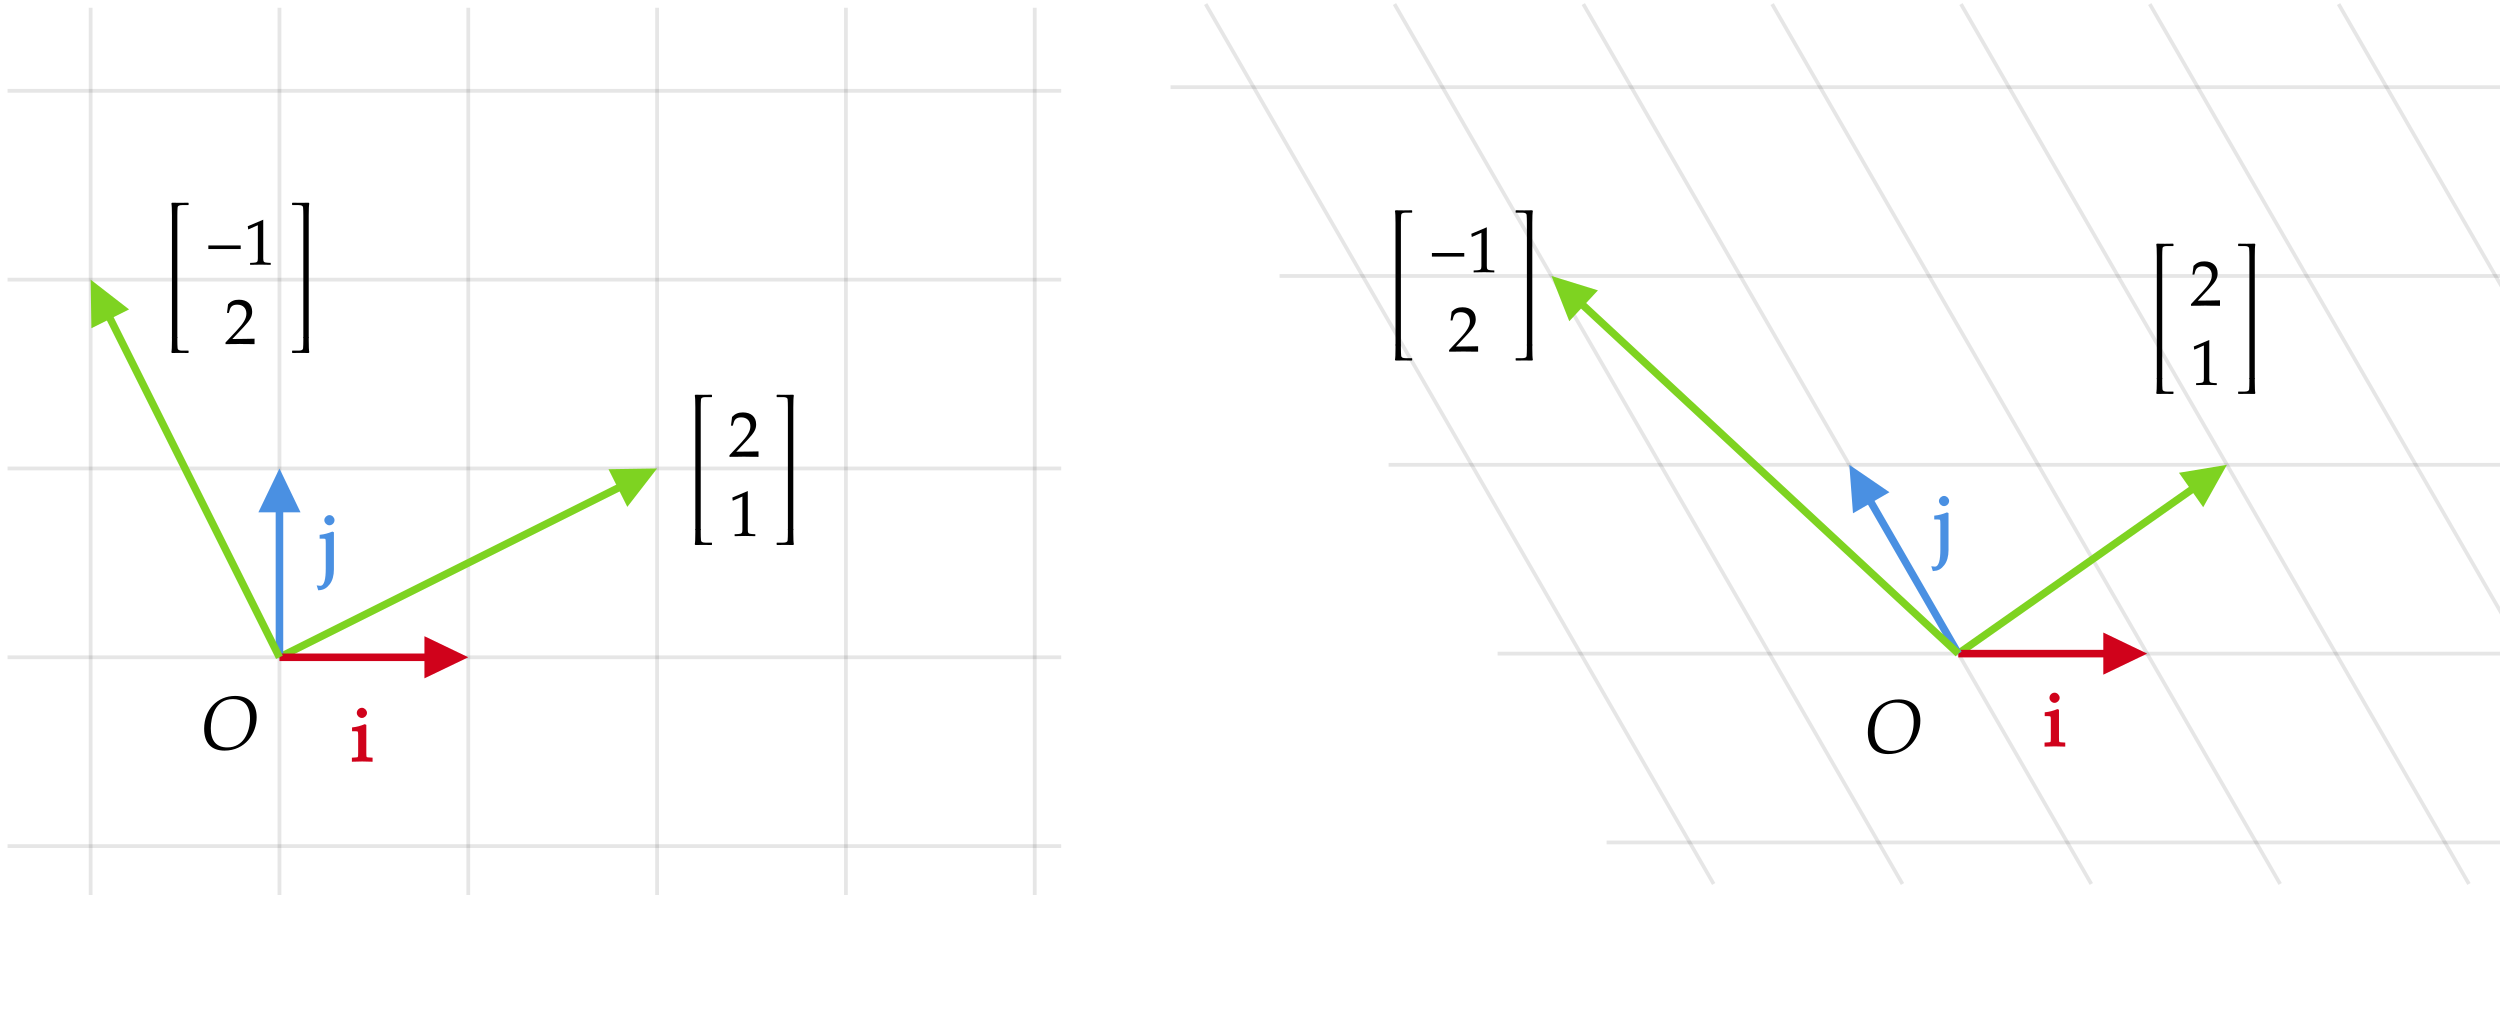 ﻿<svg xmlns="http://www.w3.org/2000/svg" xmlns:xlink="http://www.w3.org/1999/xlink" x="0" y="0" width="662" height="268" style="
        width:662px;
        height:268px;
        background: transparent;
        fill: none;
">
        
        
        <svg xmlns="http://www.w3.org/2000/svg" class="role-diagram-draw-area"><g class="shapes-region" style="stroke: black; fill: none;"><g class="composite-shape"><path class="real" d=" M2,2.05 L281,2.05 L281,237 L2,237 Z" style="stroke-width: 1; stroke: none; stroke-opacity: 0.1; fill: none; fill-opacity: 1;"/><path class="real" d=" M24,2.05 L24,237 M74,2.05 L74,237 M124,2.05 L124,237 M174,2.05 L174,237 M224,2.05 L224,237 M274,2.05 L274,237" style="stroke-width: 1; stroke: rgb(0, 0, 0); stroke-opacity: 0.1; fill: none; fill-opacity: 1;"/><path class="real" d=" M2,24.05 L281,24.05 M2,74.05 L281,74.05 M2,124.05 L281,124.05 M2,174.05 L281,174.05 M2,224.05 L281,224.05" style="stroke-width: 1; stroke: rgb(0, 0, 0); stroke-opacity: 0.1; fill: none; fill-opacity: 1;"/><path class="real" d=" " style="stroke-width: 1; stroke: rgb(0, 0, 0); stroke-opacity: 0.1; fill: none; fill-opacity: 1;"/></g><g class="arrow-line"><path class="connection real" stroke-dasharray="" d="  M74,174.05 L170.42,125.84" style="stroke: rgb(126, 211, 33); stroke-opacity: 1; stroke-width: 2; fill: none; fill-opacity: 1;"/><g stroke="none" fill="rgb(126,211,33)" fill-opacity="1" transform="matrix(-0.894,0.447,-0.447,-0.894,174,124.047)" style="stroke: none; fill: rgb(126, 211, 33); stroke-width: 2;"><path d=" M11.61,-5.58 L0,0 L11.61,5.58 Z"/></g></g><g class="arrow-line"><path class="connection real" stroke-dasharray="" d="  M74,174.05 L74,128.05" style="stroke: rgb(74, 144, 226); stroke-opacity: 1; stroke-width: 2; fill: none; fill-opacity: 1;"/><g stroke="none" fill="rgb(74,144,226)" fill-opacity="1" transform="matrix(3.061616997868383e-16,1,-1,3.061616997868383e-16,74,124.047)" style="stroke: none; fill: rgb(74, 144, 226); stroke-width: 2;"><path d=" M11.61,-5.58 L0,0 L11.61,5.58 Z"/></g></g><g class="arrow-line"><path class="connection real" stroke-dasharray="" d="  M74,174.05 L120,174.05" style="stroke: rgb(208, 2, 27); stroke-opacity: 1; stroke-width: 2; fill: none; fill-opacity: 1;"/><g stroke="none" fill="rgb(208,2,27)" fill-opacity="1" transform="matrix(-1,1.2246467991473532e-16,-1.2246467991473532e-16,-1,124,174.047)" style="stroke: none; fill: rgb(208, 2, 27); stroke-width: 2;"><path d=" M11.61,-5.58 L0,0 L11.61,5.58 Z"/></g></g><g class="composite-shape"><path class="real" d=" M297.26,1.08 L672.84,1.08 L807.36,234.08 L431.78,234.08 Z" style="stroke-width: 1; stroke: none; stroke-opacity: 0.1; fill: none; fill-opacity: 1;"/><path class="real" d=" M319.26,1.08 L453.78,234.08 M369.26,1.08 L503.78,234.08 M419.26,1.08 L553.78,234.08 M469.26,1.08 L603.78,234.08 M519.26,1.08 L653.78,234.08 M569.26,1.08 L703.78,234.08 M619.26,1.08 L753.78,234.08 M669.26,1.08 L803.78,234.08" style="stroke-width: 1; stroke: rgb(0, 0, 0); stroke-opacity: 0.1; fill: none; fill-opacity: 1;"/><path class="real" d=" M309.96,23.08 L685.54,23.08 M338.83,73.08 L714.41,73.08 M367.7,123.08 L743.27,123.08 M396.56,173.08 L772.14,173.08 M425.43,223.08 L801.01,223.08" style="stroke-width: 1; stroke: rgb(0, 0, 0); stroke-opacity: 0.1; fill: none; fill-opacity: 1;"/><path class="real" d=" " style="stroke-width: 1; stroke: rgb(0, 0, 0); stroke-opacity: 0.1; fill: none; fill-opacity: 1;"/></g><g class="arrow-line"><path class="connection real" stroke-dasharray="" d="  M586.42,125.38 L518.56,173.08" style="stroke: rgb(126, 211, 33); stroke-opacity: 1; stroke-width: 2; fill: none; fill-opacity: 1;"/><g stroke="none" fill="rgb(126,211,33)" fill-opacity="1" transform="matrix(-0.818,0.575,-0.575,-0.818,589.696,123.078)" style="stroke: none; fill: rgb(126, 211, 33); stroke-width: 2;"><path d=" M11.61,-5.58 L0,0 L11.61,5.58 Z"/></g></g><g class="arrow-line"><path class="connection real" stroke-dasharray="" d="  M564.56,173.08 L518.56,173.08" style="stroke: rgb(208, 2, 27); stroke-opacity: 1; stroke-width: 2; fill: none; fill-opacity: 1;"/><g stroke="none" fill="rgb(208,2,27)" fill-opacity="1" transform="matrix(-1,1.2246467991473532e-16,-1.2246467991473532e-16,-1,568.564,173.078)" style="stroke: none; fill: rgb(208, 2, 27); stroke-width: 2;"><path d=" M11.61,-5.58 L0,0 L11.61,5.58 Z"/></g></g><g class="arrow-line"><path class="connection real" stroke-dasharray="" d="  M491.7,126.54 L518.56,173.08" style="stroke: rgb(74, 144, 226); stroke-opacity: 1; stroke-width: 2; fill: none; fill-opacity: 1;"/><g stroke="none" fill="rgb(74,144,226)" fill-opacity="1" transform="matrix(0.5,0.866,-0.866,0.5,489.696,123.078)" style="stroke: none; fill: rgb(74, 144, 226); stroke-width: 2;"><path d=" M11.61,-5.58 L0,0 L11.61,5.58 Z"/></g></g><g class="arrow-line"><path class="connection real" stroke-dasharray="" d="  M413.76,75.8 L518.56,173.08" style="stroke: rgb(126, 211, 33); stroke-opacity: 1; stroke-width: 2; fill: none; fill-opacity: 1;"/><g stroke="none" fill="rgb(126,211,33)" fill-opacity="1" transform="matrix(0.733,0.68,-0.68,0.733,410.829,73.078)" style="stroke: none; fill: rgb(126, 211, 33); stroke-width: 2;"><path d=" M11.61,-5.58 L0,0 L11.61,5.58 Z"/></g></g><g class="arrow-line"><path class="connection real" stroke-dasharray="" d="  M74,174.05 L25.79,77.62" style="stroke: rgb(126, 211, 33); stroke-opacity: 1; stroke-width: 2; fill: none; fill-opacity: 1;"/><g stroke="none" fill="rgb(126,211,33)" fill-opacity="1" transform="matrix(0.447,0.894,-0.894,0.447,24,74.047)" style="stroke: none; fill: rgb(126, 211, 33); stroke-width: 2;"><path d=" M11.61,-5.58 L0,0 L11.61,5.58 Z"/></g></g><g/></g><g/><g/><g/></svg>
        <svg xmlns="http://www.w3.org/2000/svg" xmlns:xlink="http://www.w3.org/1999/xlink" width="660" height="266" style="width:660px;height:266px;font-family:Asana-Math, Asana;background:transparent;"><g><g><g><g transform="matrix(1,0,0,1,53,198.4)"><path transform="matrix(0.02,0,0,-0.02,0,0)" d="M748 425C748 603 644 706 464 706C227 706 53 523 53 272C53 83 147 -18 323 -18C595 -18 748 207 748 425ZM660 409C660 221 571 24 360 24C216 24 141 110 141 277C141 425 199 664 433 664C549 664 660 610 660 409Z" stroke="rgb(0,0,0)" stroke-opacity="1" stroke-width="0" fill="rgb(0,0,0)" fill-opacity="1"></path></g></g></g></g><g><g><g><g transform="matrix(1,0,0,1,93,201.4)"><path transform="matrix(0.02,0,0,-0.02,0,0)" d="M188 465L179 469C128 448 76 434 23 428L23 400L60 400C100 400 104 393 104 327L104 102C104 39 101 32 67 30L21 27L21 -3C121 0 121 0 146 0C171 0 171 0 271 -3L271 27L225 30C191 32 188 39 188 102ZM142 687C112 687 86 661 86 631C86 602 112 576 141 576C170 576 197 602 197 631C197 659 170 687 142 687Z" stroke="rgb(208,2,27)" stroke-opacity="1" stroke-width="24" fill="rgb(208,2,27)" fill-opacity="1"></path></g></g></g></g><g><g><g><g transform="matrix(1,0,0,1,85,150.4)"><path transform="matrix(0.02,0,0,-0.02,0,0)" d="M-10 -248C-16 -248 -32 -246 -40 -245L-28 -283C30 -279 68 -258 106 -208C141 -162 159 -98 159 -19L159 465L150 469C99 448 47 434 -6 428L-6 400L31 400C71 400 75 393 75 327L75 -7C75 -142 58 -248 -10 -248ZM112 688C83 688 56 661 56 633C56 604 83 577 111 577C141 577 167 603 167 633C167 662 141 688 112 688Z" stroke="rgb(74,144,226)" stroke-opacity="1" stroke-width="24" fill="rgb(74,144,226)" fill-opacity="1"></path></g></g></g></g><g><g><g><g transform="matrix(1,0,0,1,541.219,197.4)"><path transform="matrix(0.02,0,0,-0.02,0,0)" d="M188 465L179 469C128 448 76 434 23 428L23 400L60 400C100 400 104 393 104 327L104 102C104 39 101 32 67 30L21 27L21 -3C121 0 121 0 146 0C171 0 171 0 271 -3L271 27L225 30C191 32 188 39 188 102ZM142 687C112 687 86 661 86 631C86 602 112 576 141 576C170 576 197 602 197 631C197 659 170 687 142 687Z" stroke="rgb(208,2,27)" stroke-opacity="1" stroke-width="24" fill="rgb(208,2,27)" fill-opacity="1"></path></g></g></g></g><g><g><g><g transform="matrix(1,0,0,1,512.547,145.322)"><path transform="matrix(0.02,0,0,-0.02,0,0)" d="M-10 -248C-16 -248 -32 -246 -40 -245L-28 -283C30 -279 68 -258 106 -208C141 -162 159 -98 159 -19L159 465L150 469C99 448 47 434 -6 428L-6 400L31 400C71 400 75 393 75 327L75 -7C75 -142 58 -248 -10 -248ZM112 688C83 688 56 661 56 633C56 604 83 577 111 577C141 577 167 603 167 633C167 662 141 688 112 688Z" stroke="rgb(74,144,226)" stroke-opacity="1" stroke-width="24" fill="rgb(74,144,226)" fill-opacity="1"></path></g></g></g></g><g><g><g><g><g><g><g transform="matrix(1,0,0,1,579.899,80.922)"><path transform="matrix(0.017,0,0,-0.017,0,0)" d="M16 23L16 -3C203 -3 203 0 239 0C275 0 275 -3 468 -3L468 82C353 77 307 81 122 77L304 270C401 373 431 428 431 503C431 618 353 689 226 689C154 689 105 669 56 619L39 483L68 483L81 529C97 587 133 612 200 612C286 612 341 558 341 473C341 398 299 324 186 204Z" stroke="rgb(0,0,0)" stroke-opacity="1" stroke-width="0" fill="rgb(0,0,0)" fill-opacity="1"></path></g></g></g></g><g><g><g><g transform="matrix(1,0,0,1,579.899,101.922)"><path transform="matrix(0.017,0,0,-0.017,0,0)" d="M418 -3L418 27L366 30C311 33 301 44 301 96L301 700L60 598L67 548L217 614L217 96C217 44 206 33 152 30L96 27L96 -3C250 0 250 0 261 0C292 0 402 -3 418 -3Z" stroke="rgb(0,0,0)" stroke-opacity="1" stroke-width="0" fill="rgb(0,0,0)" fill-opacity="1"></path></g></g></g></g><svg x="569.547" overflow="visible" y="62.922" height="43" width="7.641"><path d=" M 5.98 1.70 l -0.10 -0.10 q -1.09 0.03 -2.16 0.03 q -1.02 0.00 -2.14 -0.03 l -0.15 0.22 q 0.15 0.58 0.15 3.15 v 0.85 h 1.43 v -0.85 q 0.00 -1.31 0.07 -2.14 q 0.05 -0.60 1.19 -0.60 h 1.65 l 0.07 -0.09 v -0.44 z  M 1.58 5.63 v 31.75 h 1.43 v -31.75 z " style="fill:rgb(0,0,0);fill-opacity:1;stroke-width:1px;stroke:none;stroke-opacity:1;"></path><path d=" M 5.98 41.30 l -0.10 0.10 q -1.09 -0.03 -2.16 -0.03 q -1.02 0.00 -2.14 0.03 l -0.15 -0.22 q 0.15 -0.58 0.15 -3.15 v -0.85 h 1.43 v 0.85 q 0.00 1.31 0.07 2.14 q 0.05 0.60 1.19 0.60 h 1.65 l 0.07 0.09 v 0.44 z" style="fill:rgb(0,0,0);fill-opacity:1;stroke-width:1px;stroke:none;stroke-opacity:1;"></path></svg><svg x="591.094" overflow="visible" y="62.922" height="43" width="7.641"><path d=" M 1.57 1.70 l 0.10 -0.10 q 1.09 0.03 2.16 0.03 q 1.02 0.00 2.14 -0.03 l 0.15 0.22 q -0.15 0.58 -0.15 3.15 v 0.85 h -1.43 v -0.85 q 0.00 -1.31 -0.07 -2.14 q -0.05 -0.60 -1.19 -0.60 h -1.65 l -0.07 -0.09 v -0.44 z  M 5.97 5.63 v 31.75 h -1.43 v -31.75 z" style="fill:rgb(0,0,0);fill-opacity:1;stroke-width:1px;stroke:none;stroke-opacity:1;"></path><path d=" M 1.57 41.30 l 0.10 0.10 q 1.09 -0.03 2.16 -0.03 q 1.02 0.00 2.14 0.03 l 0.15 -0.22 q -0.15 -0.58 -0.15 -3.15 v -0.85 h -1.43 v 0.85 q 0.00 1.31 -0.07 2.14 q -0.05 0.60 -1.19 0.60 h -1.65 l -0.07 0.09 v 0.44 z" style="fill:rgb(0,0,0);fill-opacity:1;stroke-width:1px;stroke:none;stroke-opacity:1;"></path></svg><line stroke-dasharray="1" style="fill:none;stroke-width:[object Object];stroke:rgba(0, 0, 0, 0);" x1="574.297" y1="63.422" x2="593.984" y2="63.422"></line><line stroke-dasharray="1" style="fill:none;stroke-width:[object Object];stroke:rgba(0, 0, 0, 0);" x1="574.297" y1="63.422" x2="574.297" y2="84.422"></line><line stroke-dasharray="1" style="fill:none;stroke-width:[object Object];stroke:rgba(0, 0, 0, 0);" x1="593.984" y1="63.422" x2="593.984" y2="84.422"></line><line stroke-dasharray="1" style="fill:none;stroke-width:[object Object];stroke:rgba(0, 0, 0, 0);" x1="574.297" y1="84.422" x2="593.984" y2="84.422"></line><line stroke-dasharray="1" style="fill:none;stroke-width:[object Object];stroke:rgba(0, 0, 0, 0);" x1="574.297" y1="84.422" x2="593.984" y2="84.422"></line><line stroke-dasharray="1" style="fill:none;stroke-width:[object Object];stroke:rgba(0, 0, 0, 0);" x1="574.297" y1="84.422" x2="574.297" y2="105.422"></line><line stroke-dasharray="1" style="fill:none;stroke-width:[object Object];stroke:rgba(0, 0, 0, 0);" x1="593.984" y1="84.422" x2="593.984" y2="105.422"></line><line stroke-dasharray="1" style="fill:none;stroke-width:[object Object];stroke:rgba(0, 0, 0, 0);" x1="574.297" y1="105.422" x2="593.984" y2="105.422"></line></g></g></g><g><g><g><g><g><g><g transform="matrix(1,0,0,1,378.304,72.078)"><path transform="matrix(0.017,0,0,-0.017,0,0)" d="M555 243L555 299L51 299L51 243Z" stroke="rgb(0,0,0)" stroke-opacity="1" stroke-width="0" fill="rgb(0,0,0)" fill-opacity="1"></path></g></g><g><g transform="matrix(1,0,0,1,388.589,72.078)"><path transform="matrix(0.017,0,0,-0.017,0,0)" d="M418 -3L418 27L366 30C311 33 301 44 301 96L301 700L60 598L67 548L217 614L217 96C217 44 206 33 152 30L96 27L96 -3C250 0 250 0 261 0C292 0 402 -3 418 -3Z" stroke="rgb(0,0,0)" stroke-opacity="1" stroke-width="0" fill="rgb(0,0,0)" fill-opacity="1"></path></g></g></g></g><g><g><g><g transform="matrix(1,0,0,1,383.446,93.078)"><path transform="matrix(0.017,0,0,-0.017,0,0)" d="M16 23L16 -3C203 -3 203 0 239 0C275 0 275 -3 468 -3L468 82C353 77 307 81 122 77L304 270C401 373 431 428 431 503C431 618 353 689 226 689C154 689 105 669 56 619L39 483L68 483L81 529C97 587 133 612 200 612C286 612 341 558 341 473C341 398 299 324 186 204Z" stroke="rgb(0,0,0)" stroke-opacity="1" stroke-width="0" fill="rgb(0,0,0)" fill-opacity="1"></path></g></g></g></g><svg x="367.953" overflow="visible" y="54.078" height="43" width="7.641"><path d=" M 5.98 1.70 l -0.10 -0.10 q -1.09 0.03 -2.16 0.03 q -1.02 0.00 -2.14 -0.03 l -0.15 0.22 q 0.15 0.58 0.15 3.15 v 0.85 h 1.43 v -0.85 q 0.00 -1.31 0.07 -2.14 q 0.05 -0.60 1.19 -0.60 h 1.65 l 0.07 -0.09 v -0.44 z  M 1.58 5.63 v 31.75 h 1.43 v -31.75 z " style="fill:rgb(0,0,0);fill-opacity:1;stroke-width:1px;stroke:none;stroke-opacity:1;"></path><path d=" M 5.98 41.30 l -0.10 0.10 q -1.09 -0.03 -2.16 -0.03 q -1.02 0.00 -2.14 0.03 l -0.15 -0.22 q 0.15 -0.58 0.15 -3.15 v -0.85 h 1.43 v 0.85 q 0.00 1.31 0.07 2.14 q 0.05 0.60 1.19 0.60 h 1.65 l 0.07 0.09 v 0.44 z" style="fill:rgb(0,0,0);fill-opacity:1;stroke-width:1px;stroke:none;stroke-opacity:1;"></path></svg><svg x="399.781" overflow="visible" y="54.078" height="43" width="7.641"><path d=" M 1.57 1.70 l 0.10 -0.10 q 1.09 0.03 2.16 0.03 q 1.02 0.00 2.14 -0.03 l 0.15 0.22 q -0.15 0.58 -0.15 3.15 v 0.85 h -1.43 v -0.85 q 0.00 -1.31 -0.07 -2.14 q -0.05 -0.60 -1.19 -0.60 h -1.65 l -0.07 -0.09 v -0.44 z  M 5.97 5.63 v 31.75 h -1.43 v -31.75 z" style="fill:rgb(0,0,0);fill-opacity:1;stroke-width:1px;stroke:none;stroke-opacity:1;"></path><path d=" M 1.57 41.30 l 0.10 0.10 q 1.09 -0.03 2.16 -0.03 q 1.02 0.00 2.14 0.03 l 0.15 -0.22 q -0.15 -0.58 -0.15 -3.15 v -0.85 h -1.43 v 0.85 q 0.00 1.31 -0.07 2.14 q -0.05 0.60 -1.19 0.60 h -1.65 l -0.07 0.09 v 0.44 z" style="fill:rgb(0,0,0);fill-opacity:1;stroke-width:1px;stroke:none;stroke-opacity:1;"></path></svg><line stroke-dasharray="1" style="fill:none;stroke-width:[object Object];stroke:rgba(0, 0, 0, 0);" x1="372.703" y1="54.578" x2="402.672" y2="54.578"></line><line stroke-dasharray="1" style="fill:none;stroke-width:[object Object];stroke:rgba(0, 0, 0, 0);" x1="372.703" y1="54.578" x2="372.703" y2="75.578"></line><line stroke-dasharray="1" style="fill:none;stroke-width:[object Object];stroke:rgba(0, 0, 0, 0);" x1="402.672" y1="54.578" x2="402.672" y2="75.578"></line><line stroke-dasharray="1" style="fill:none;stroke-width:[object Object];stroke:rgba(0, 0, 0, 0);" x1="372.703" y1="75.578" x2="402.672" y2="75.578"></line><line stroke-dasharray="1" style="fill:none;stroke-width:[object Object];stroke:rgba(0, 0, 0, 0);" x1="372.703" y1="75.578" x2="402.672" y2="75.578"></line><line stroke-dasharray="1" style="fill:none;stroke-width:[object Object];stroke:rgba(0, 0, 0, 0);" x1="372.703" y1="75.578" x2="372.703" y2="96.578"></line><line stroke-dasharray="1" style="fill:none;stroke-width:[object Object];stroke:rgba(0, 0, 0, 0);" x1="402.672" y1="75.578" x2="402.672" y2="96.578"></line><line stroke-dasharray="1" style="fill:none;stroke-width:[object Object];stroke:rgba(0, 0, 0, 0);" x1="372.703" y1="96.578" x2="402.672" y2="96.578"></line></g></g></g><g><g><g><g transform="matrix(1,0,0,1,493.547,199.322)"><path transform="matrix(0.02,0,0,-0.02,0,0)" d="M748 425C748 603 644 706 464 706C227 706 53 523 53 272C53 83 147 -18 323 -18C595 -18 748 207 748 425ZM660 409C660 221 571 24 360 24C216 24 141 110 141 277C141 425 199 664 433 664C549 664 660 610 660 409Z" stroke="rgb(0,0,0)" stroke-opacity="1" stroke-width="0" fill="rgb(0,0,0)" fill-opacity="1"></path></g></g></g></g><g><g><g><g><g><g><g transform="matrix(1,0,0,1,192.899,120.922)"><path transform="matrix(0.017,0,0,-0.017,0,0)" d="M16 23L16 -3C203 -3 203 0 239 0C275 0 275 -3 468 -3L468 82C353 77 307 81 122 77L304 270C401 373 431 428 431 503C431 618 353 689 226 689C154 689 105 669 56 619L39 483L68 483L81 529C97 587 133 612 200 612C286 612 341 558 341 473C341 398 299 324 186 204Z" stroke="rgb(0,0,0)" stroke-opacity="1" stroke-width="0" fill="rgb(0,0,0)" fill-opacity="1"></path></g></g></g></g><g><g><g><g transform="matrix(1,0,0,1,192.899,141.922)"><path transform="matrix(0.017,0,0,-0.017,0,0)" d="M418 -3L418 27L366 30C311 33 301 44 301 96L301 700L60 598L67 548L217 614L217 96C217 44 206 33 152 30L96 27L96 -3C250 0 250 0 261 0C292 0 402 -3 418 -3Z" stroke="rgb(0,0,0)" stroke-opacity="1" stroke-width="0" fill="rgb(0,0,0)" fill-opacity="1"></path></g></g></g></g><svg x="182.547" overflow="visible" y="102.922" height="43" width="7.641"><path d=" M 5.98 1.70 l -0.10 -0.10 q -1.09 0.03 -2.16 0.03 q -1.02 0.00 -2.14 -0.03 l -0.15 0.22 q 0.15 0.58 0.15 3.15 v 0.85 h 1.43 v -0.85 q 0.00 -1.31 0.07 -2.14 q 0.05 -0.60 1.19 -0.60 h 1.65 l 0.07 -0.09 v -0.44 z  M 1.58 5.63 v 31.75 h 1.43 v -31.75 z " style="fill:rgb(0,0,0);fill-opacity:1;stroke-width:1px;stroke:none;stroke-opacity:1;"></path><path d=" M 5.98 41.30 l -0.10 0.10 q -1.09 -0.03 -2.16 -0.03 q -1.02 0.00 -2.14 0.03 l -0.15 -0.22 q 0.15 -0.58 0.15 -3.15 v -0.85 h 1.43 v 0.85 q 0.00 1.31 0.07 2.14 q 0.05 0.60 1.19 0.60 h 1.65 l 0.07 0.09 v 0.44 z" style="fill:rgb(0,0,0);fill-opacity:1;stroke-width:1px;stroke:none;stroke-opacity:1;"></path></svg><svg x="204.094" overflow="visible" y="102.922" height="43" width="7.641"><path d=" M 1.57 1.70 l 0.10 -0.10 q 1.09 0.03 2.16 0.03 q 1.02 0.00 2.14 -0.03 l 0.15 0.22 q -0.15 0.58 -0.15 3.15 v 0.85 h -1.43 v -0.85 q 0.00 -1.31 -0.07 -2.14 q -0.05 -0.60 -1.19 -0.60 h -1.65 l -0.07 -0.09 v -0.44 z  M 5.97 5.63 v 31.75 h -1.43 v -31.75 z" style="fill:rgb(0,0,0);fill-opacity:1;stroke-width:1px;stroke:none;stroke-opacity:1;"></path><path d=" M 1.57 41.30 l 0.10 0.10 q 1.09 -0.03 2.16 -0.03 q 1.02 0.00 2.14 0.03 l 0.15 -0.22 q -0.15 -0.58 -0.15 -3.15 v -0.85 h -1.43 v 0.85 q 0.00 1.31 -0.07 2.14 q -0.05 0.60 -1.19 0.60 h -1.65 l -0.07 0.09 v 0.44 z" style="fill:rgb(0,0,0);fill-opacity:1;stroke-width:1px;stroke:none;stroke-opacity:1;"></path></svg><line stroke-dasharray="1" style="fill:none;stroke-width:[object Object];stroke:rgba(0, 0, 0, 0);" x1="187.297" y1="103.422" x2="206.984" y2="103.422"></line><line stroke-dasharray="1" style="fill:none;stroke-width:[object Object];stroke:rgba(0, 0, 0, 0);" x1="187.297" y1="103.422" x2="187.297" y2="124.422"></line><line stroke-dasharray="1" style="fill:none;stroke-width:[object Object];stroke:rgba(0, 0, 0, 0);" x1="206.984" y1="103.422" x2="206.984" y2="124.422"></line><line stroke-dasharray="1" style="fill:none;stroke-width:[object Object];stroke:rgba(0, 0, 0, 0);" x1="187.297" y1="124.422" x2="206.984" y2="124.422"></line><line stroke-dasharray="1" style="fill:none;stroke-width:[object Object];stroke:rgba(0, 0, 0, 0);" x1="187.297" y1="124.422" x2="206.984" y2="124.422"></line><line stroke-dasharray="1" style="fill:none;stroke-width:[object Object];stroke:rgba(0, 0, 0, 0);" x1="187.297" y1="124.422" x2="187.297" y2="145.422"></line><line stroke-dasharray="1" style="fill:none;stroke-width:[object Object];stroke:rgba(0, 0, 0, 0);" x1="206.984" y1="124.422" x2="206.984" y2="145.422"></line><line stroke-dasharray="1" style="fill:none;stroke-width:[object Object];stroke:rgba(0, 0, 0, 0);" x1="187.297" y1="145.422" x2="206.984" y2="145.422"></line></g></g></g><g><g><g><g><g><g><g transform="matrix(1,0,0,1,54.303,70.078)"><path transform="matrix(0.017,0,0,-0.017,0,0)" d="M555 243L555 299L51 299L51 243Z" stroke="rgb(0,0,0)" stroke-opacity="1" stroke-width="0" fill="rgb(0,0,0)" fill-opacity="1"></path></g></g><g><g transform="matrix(1,0,0,1,64.589,70.078)"><path transform="matrix(0.017,0,0,-0.017,0,0)" d="M418 -3L418 27L366 30C311 33 301 44 301 96L301 700L60 598L67 548L217 614L217 96C217 44 206 33 152 30L96 27L96 -3C250 0 250 0 261 0C292 0 402 -3 418 -3Z" stroke="rgb(0,0,0)" stroke-opacity="1" stroke-width="0" fill="rgb(0,0,0)" fill-opacity="1"></path></g></g></g></g><g><g><g><g transform="matrix(1,0,0,1,59.446,91.078)"><path transform="matrix(0.017,0,0,-0.017,0,0)" d="M16 23L16 -3C203 -3 203 0 239 0C275 0 275 -3 468 -3L468 82C353 77 307 81 122 77L304 270C401 373 431 428 431 503C431 618 353 689 226 689C154 689 105 669 56 619L39 483L68 483L81 529C97 587 133 612 200 612C286 612 341 558 341 473C341 398 299 324 186 204Z" stroke="rgb(0,0,0)" stroke-opacity="1" stroke-width="0" fill="rgb(0,0,0)" fill-opacity="1"></path></g></g></g></g><svg x="43.953" overflow="visible" y="52.078" height="43" width="7.641"><path d=" M 5.98 1.70 l -0.10 -0.10 q -1.09 0.03 -2.16 0.03 q -1.02 0.00 -2.14 -0.03 l -0.15 0.22 q 0.15 0.58 0.15 3.15 v 0.85 h 1.43 v -0.85 q 0.00 -1.31 0.07 -2.14 q 0.05 -0.60 1.19 -0.60 h 1.65 l 0.07 -0.09 v -0.44 z  M 1.58 5.63 v 31.75 h 1.43 v -31.75 z " style="fill:rgb(0,0,0);fill-opacity:1;stroke-width:1px;stroke:none;stroke-opacity:1;"></path><path d=" M 5.98 41.30 l -0.10 0.10 q -1.09 -0.03 -2.16 -0.03 q -1.02 0.00 -2.14 0.03 l -0.15 -0.22 q 0.15 -0.58 0.15 -3.15 v -0.85 h 1.43 v 0.85 q 0.00 1.31 0.07 2.14 q 0.05 0.60 1.19 0.60 h 1.65 l 0.07 0.09 v 0.44 z" style="fill:rgb(0,0,0);fill-opacity:1;stroke-width:1px;stroke:none;stroke-opacity:1;"></path></svg><svg x="75.781" overflow="visible" y="52.078" height="43" width="7.641"><path d=" M 1.57 1.70 l 0.10 -0.10 q 1.09 0.03 2.16 0.03 q 1.02 0.00 2.14 -0.03 l 0.15 0.22 q -0.15 0.58 -0.15 3.15 v 0.85 h -1.43 v -0.85 q 0.00 -1.31 -0.07 -2.14 q -0.05 -0.60 -1.19 -0.60 h -1.65 l -0.07 -0.09 v -0.44 z  M 5.97 5.63 v 31.75 h -1.43 v -31.75 z" style="fill:rgb(0,0,0);fill-opacity:1;stroke-width:1px;stroke:none;stroke-opacity:1;"></path><path d=" M 1.57 41.30 l 0.10 0.10 q 1.09 -0.03 2.16 -0.03 q 1.02 0.00 2.14 0.03 l 0.15 -0.22 q -0.15 -0.58 -0.15 -3.15 v -0.85 h -1.43 v 0.85 q 0.00 1.31 -0.07 2.14 q -0.05 0.60 -1.19 0.60 h -1.65 l -0.07 0.09 v 0.44 z" style="fill:rgb(0,0,0);fill-opacity:1;stroke-width:1px;stroke:none;stroke-opacity:1;"></path></svg><line stroke-dasharray="1" style="fill:none;stroke-width:[object Object];stroke:rgba(0, 0, 0, 0);" x1="48.703" y1="52.578" x2="78.672" y2="52.578"></line><line stroke-dasharray="1" style="fill:none;stroke-width:[object Object];stroke:rgba(0, 0, 0, 0);" x1="48.703" y1="52.578" x2="48.703" y2="73.578"></line><line stroke-dasharray="1" style="fill:none;stroke-width:[object Object];stroke:rgba(0, 0, 0, 0);" x1="78.672" y1="52.578" x2="78.672" y2="73.578"></line><line stroke-dasharray="1" style="fill:none;stroke-width:[object Object];stroke:rgba(0, 0, 0, 0);" x1="48.703" y1="73.578" x2="78.672" y2="73.578"></line><line stroke-dasharray="1" style="fill:none;stroke-width:[object Object];stroke:rgba(0, 0, 0, 0);" x1="48.703" y1="73.578" x2="78.672" y2="73.578"></line><line stroke-dasharray="1" style="fill:none;stroke-width:[object Object];stroke:rgba(0, 0, 0, 0);" x1="48.703" y1="73.578" x2="48.703" y2="94.578"></line><line stroke-dasharray="1" style="fill:none;stroke-width:[object Object];stroke:rgba(0, 0, 0, 0);" x1="78.672" y1="73.578" x2="78.672" y2="94.578"></line><line stroke-dasharray="1" style="fill:none;stroke-width:[object Object];stroke:rgba(0, 0, 0, 0);" x1="48.703" y1="94.578" x2="78.672" y2="94.578"></line></g></g></g></svg>
</svg>
